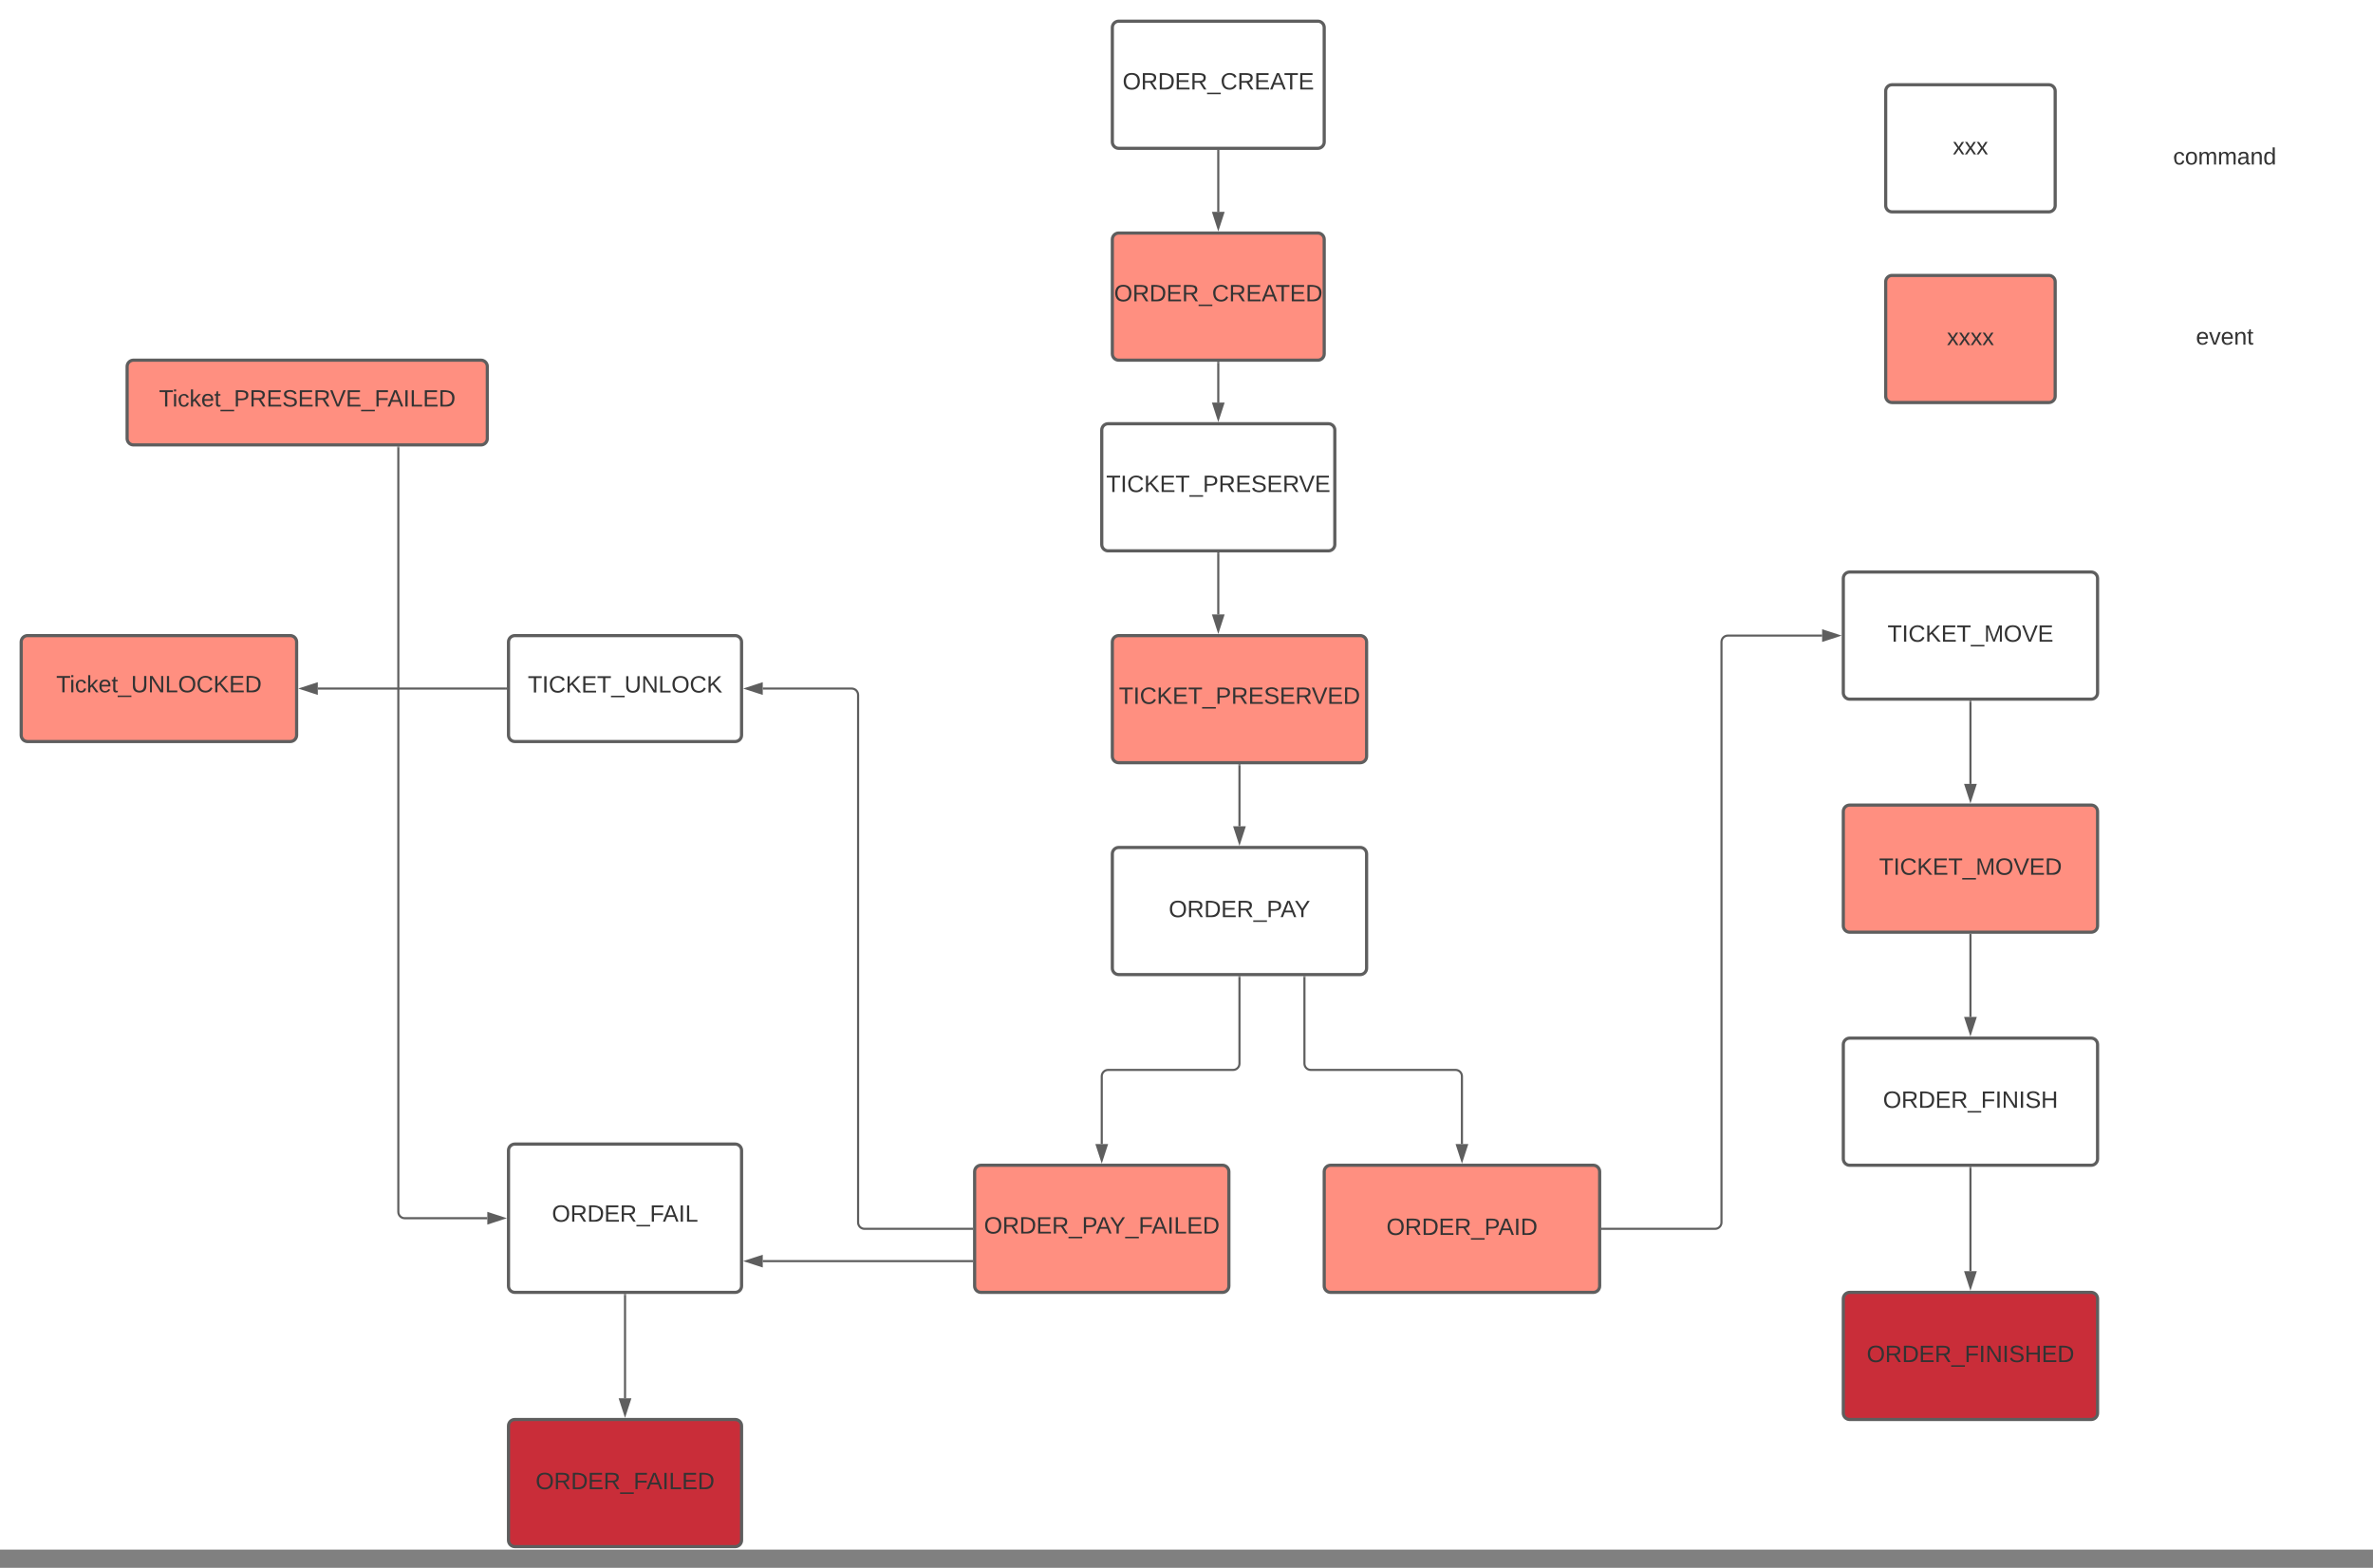 <svg xmlns="http://www.w3.org/2000/svg" xmlns:xlink="http://www.w3.org/1999/xlink" xmlns:lucid="lucid" width="2240" height="1480"><rect width="100%" height="100%" fill="#808080" stroke="none"/><g transform="translate(-60 140)" lucid:page-tab-id="0_0"><path d="M0-1258.83h3677.73v2581.66H0z" fill="#fff"/><path d="M180 206c0-3.3 2.7-6 6-6h328c3.3 0 6 2.7 6 6v68c0 3.3-2.7 6-6 6H186c-3.3 0-6-2.7-6-6z" stroke="#5e5e5e" stroke-width="3" fill="#ff8f80"/><use xlink:href="#a" transform="matrix(1,0,0,1,192,212) translate(18.062 31.778)"/><path d="M80 466c0-3.3 2.7-6 6-6h248c3.3 0 6 2.7 6 6v88c0 3.3-2.7 6-6 6H86c-3.3 0-6-2.7-6-6z" stroke="#5e5e5e" stroke-width="3" fill="#ff8f80"/><use xlink:href="#b" transform="matrix(1,0,0,1,92,472) translate(21.056 41.528)"/><path d="M540 466c0-3.3 2.7-6 6-6h208c3.3 0 6 2.7 6 6v88c0 3.3-2.7 6-6 6H546c-3.3 0-6-2.7-6-6z" stroke="#5e5e5e" stroke-width="3" fill="#fff"/><use xlink:href="#c" transform="matrix(1,0,0,1,545,465) translate(13.21 48.715)"/><path d="M540 946c0-3.3 2.7-6 6-6h208c3.3 0 6 2.7 6 6v128c0 3.3-2.7 6-6 6H546c-3.3 0-6-2.7-6-6z" stroke="#5e5e5e" stroke-width="3" fill="#fff"/><use xlink:href="#d" transform="matrix(1,0,0,1,552,952) translate(28.988 61.278)"/><path d="M540 1206c0-3.3 2.7-6 6-6h208c3.3 0 6 2.7 6 6v108c0 3.3-2.7 6-6 6H546c-3.3 0-6-2.7-6-6z" stroke="#5e5e5e" stroke-width="3" fill="#c92d39"/><use xlink:href="#e" transform="matrix(1,0,0,1,552,1212) translate(13.586 53.778)"/><path d="M1110-114c0-3.3 2.7-6 6-6h188c3.3 0 6 2.7 6 6V-6c0 3.3-2.7 6-6 6h-188c-3.3 0-6-2.7-6-6z" stroke="#5e5e5e" stroke-width="3" fill="#fff"/><use xlink:href="#f" transform="matrix(1,0,0,1,1122,-108) translate(-2.34 52.444)"/><path d="M1110 86c0-3.3 2.7-6 6-6h188c3.3 0 6 2.7 6 6v108c0 3.3-2.7 6-6 6h-188c-3.3 0-6-2.7-6-6z" stroke="#5e5e5e" stroke-width="3" fill="#ff8f80"/><use xlink:href="#g" transform="matrix(1,0,0,1,1122,92) translate(-10.333 52.444)"/><path d="M1100 266c0-3.3 2.7-6 6-6h208c3.3 0 6 2.7 6 6v108c0 3.3-2.7 6-6 6h-208c-3.3 0-6-2.7-6-6z" stroke="#5e5e5e" stroke-width="3" fill="#fff"/><use xlink:href="#h" transform="matrix(1,0,0,1,1112,272) translate(-7.802 52.444)"/><path d="M1110 466c0-3.3 2.7-6 6-6h228c3.3 0 6 2.7 6 6v108c0 3.3-2.7 6-6 6h-228c-3.3 0-6-2.7-6-6z" stroke="#5e5e5e" stroke-width="3" fill="#ff8f80"/><use xlink:href="#i" transform="matrix(1,0,0,1,1122,472) translate(-5.796 52.444)"/><path d="M980 966c0-3.3 2.7-6 6-6h228c3.3 0 6 2.7 6 6v108c0 3.3-2.7 6-6 6H986c-3.3 0-6-2.7-6-6z" stroke="#5e5e5e" stroke-width="3" fill="#ff8f80"/><use xlink:href="#j" transform="matrix(1,0,0,1,992,972) translate(-3.142 52.444)"/><path d="M1310 966c0-3.3 2.7-6 6-6h248c3.3 0 6 2.7 6 6v108c0 3.3-2.7 6-6 6h-248c-3.3 0-6-2.7-6-6z" stroke="#5e5e5e" stroke-width="3" fill="#ff8f80"/><use xlink:href="#k" transform="matrix(1,0,0,1,1322,972) translate(46.735 53.778)"/><path d="M1110 666c0-3.3 2.7-6 6-6h228c3.3 0 6 2.7 6 6v108c0 3.3-2.7 6-6 6h-228c-3.3 0-6-2.7-6-6z" stroke="#5e5e5e" stroke-width="3" fill="#fff"/><use xlink:href="#l" transform="matrix(1,0,0,1,1122,672) translate(41.241 53.778)"/><path d="M1800 406c0-3.3 2.7-6 6-6h228c3.3 0 6 2.7 6 6v108c0 3.3-2.7 6-6 6h-228c-3.3 0-6-2.7-6-6z" stroke="#5e5e5e" stroke-width="3" fill="#fff"/><use xlink:href="#m" transform="matrix(1,0,0,1,1812,412) translate(29.728 53.778)"/><path d="M1800 626c0-3.3 2.7-6 6-6h228c3.3 0 6 2.7 6 6v108c0 3.3-2.7 6-6 6h-228c-3.3 0-6-2.7-6-6z" stroke="#5e5e5e" stroke-width="3" fill="#ff8f80"/><use xlink:href="#n" transform="matrix(1,0,0,1,1812,632) translate(21.735 53.778)"/><path d="M1800 846c0-3.3 2.7-6 6-6h228c3.3 0 6 2.7 6 6v108c0 3.3-2.7 6-6 6h-228c-3.3 0-6-2.7-6-6z" stroke="#5e5e5e" stroke-width="3" fill="#fff"/><use xlink:href="#o" transform="matrix(1,0,0,1,1812,852) translate(25.469 53.778)"/><path d="M1800 1086c0-3.3 2.7-6 6-6h228c3.3 0 6 2.7 6 6v108c0 3.3-2.7 6-6 6h-228c-3.3 0-6-2.7-6-6z" stroke="#5e5e5e" stroke-width="3" fill="#c92d39"/><use xlink:href="#p" transform="matrix(1,0,0,1,1812,1092) translate(10.068 53.778)"/><path d="M1840-54c0-3.3 2.7-6 6-6h148c3.3 0 6 2.7 6 6V54c0 3.3-2.7 6-6 6h-148c-3.3 0-6-2.7-6-6z" stroke="#5e5e5e" stroke-width="3" fill="#fff"/><use xlink:href="#q" transform="matrix(1,0,0,1,1852,-48) translate(51.333 53.778)"/><path d="M1840 126c0-3.3 2.7-6 6-6h148c3.3 0 6 2.7 6 6v108c0 3.3-2.7 6-6 6h-148c-3.3 0-6-2.7-6-6z" stroke="#5e5e5e" stroke-width="3" fill="#ff8f80"/><use xlink:href="#r" transform="matrix(1,0,0,1,1852,132) translate(45.778 53.778)"/><path d="M2040-14c0-3.3 2.7-6 6-6h228c3.3 0 6 2.7 6 6v48c0 3.3-2.7 6-6 6h-228c-3.3 0-6-2.7-6-6z" stroke="#000" stroke-opacity="0" stroke-width="3" fill="#fff" fill-opacity="0"/><use xlink:href="#s" transform="matrix(1,0,0,1,2045,-15) translate(66.296 30.278)"/><path d="M2040 156c0-3.3 2.7-6 6-6h228c3.3 0 6 2.7 6 6v48c0 3.3-2.7 6-6 6h-228c-3.3 0-6-2.7-6-6z" stroke="#000" stroke-opacity="0" stroke-width="3" fill="#fff" fill-opacity="0"/><use xlink:href="#t" transform="matrix(1,0,0,1,2045,155) translate(87.84 30.278)"/><path d="M537.5 510H360" stroke="#5e5e5e" stroke-width="2" fill="none"/><path d="M538.5 511h-1.03v-2h1.03z" fill="#5e5e5e"/><path d="M344.74 510l14.26-4.64v9.28z" stroke="#5e5e5e" stroke-width="2" fill="#5e5e5e"/><path d="M436 282.5V1004c0 3.3 2.7 6 6 6h78" stroke="#5e5e5e" stroke-width="2" fill="none"/><path d="M437 282.53h-2v-1.03h2z" fill="#5e5e5e"/><path d="M535.26 1010l-14.26 4.64v-9.28z" stroke="#5e5e5e" stroke-width="2" fill="#5e5e5e"/><path d="M650 1082.5v97.5" stroke="#5e5e5e" stroke-width="2" fill="none"/><path d="M651 1082.53h-2v-1.03h2z" fill="#5e5e5e"/><path d="M650 1195.26l-4.64-14.26h9.28z" stroke="#5e5e5e" stroke-width="2" fill="#5e5e5e"/><path d="M1230 782.5V864c0 3.3-2.7 6-6 6h-118c-3.3 0-6 2.7-6 6v64" stroke="#5e5e5e" stroke-width="2" fill="none"/><path d="M1231 782.53h-2v-1.03h2z" fill="#5e5e5e"/><path d="M1100 955.26l-4.64-14.26h9.28z" stroke="#5e5e5e" stroke-width="2" fill="#5e5e5e"/><path d="M1291.33 782.5V864c0 3.3 2.7 6 6 6H1434c3.3 0 6 2.7 6 6v64" stroke="#5e5e5e" stroke-width="2" fill="none"/><path d="M1292.33 782.53h-2v-1.03h2z" fill="#5e5e5e"/><path d="M1440 955.26l-4.64-14.26h9.28z" stroke="#5e5e5e" stroke-width="2" fill="#5e5e5e"/><path d="M977.5 1020H876c-3.3 0-6-2.7-6-6V516c0-3.3-2.7-6-6-6h-84" stroke="#5e5e5e" stroke-width="2" fill="none"/><path d="M978.5 1021h-1.03v-2h1.03z" fill="#5e5e5e"/><path d="M764.74 510l14.26-4.64v9.28z" stroke="#5e5e5e" stroke-width="2" fill="#5e5e5e"/><path d="M977.5 1050.5H780" stroke="#5e5e5e" stroke-width="2" fill="none"/><path d="M978.5 1051.5h-1.03v-2h1.03z" fill="#5e5e5e"/><path d="M764.74 1050.5l14.26-4.64v9.27z" stroke="#5e5e5e" stroke-width="2" fill="#5e5e5e"/><path d="M1210 2.5V60" stroke="#5e5e5e" stroke-width="2" fill="none"/><path d="M1211 2.53h-2V1.5h2z" fill="#5e5e5e"/><path d="M1210 75.26L1205.36 61h9.28z" stroke="#5e5e5e" stroke-width="2" fill="#5e5e5e"/><path d="M1210 202.5V240" stroke="#5e5e5e" stroke-width="2" fill="none"/><path d="M1211 202.53h-2v-1.03h2z" fill="#5e5e5e"/><path d="M1210 255.26l-4.64-14.26h9.28z" stroke="#5e5e5e" stroke-width="2" fill="#5e5e5e"/><path d="M1210 382.5V440" stroke="#5e5e5e" stroke-width="2" fill="none"/><path d="M1211 382.53h-2v-1.03h2z" fill="#5e5e5e"/><path d="M1210 455.26l-4.64-14.26h9.28z" stroke="#5e5e5e" stroke-width="2" fill="#5e5e5e"/><path d="M1230 582.5V640" stroke="#5e5e5e" stroke-width="2" fill="none"/><path d="M1231 582.53h-2v-1.03h2z" fill="#5e5e5e"/><path d="M1230 655.26l-4.64-14.26h9.28z" stroke="#5e5e5e" stroke-width="2" fill="#5e5e5e"/><path d="M1572.5 1020H1679c3.3 0 6-2.7 6-6V466c0-3.3 2.7-6 6-6h89" stroke="#5e5e5e" stroke-width="2" fill="none"/><path d="M1572.53 1021h-1.03v-2h1.03z" fill="#5e5e5e"/><path d="M1795.26 460l-14.26 4.64v-9.28z" stroke="#5e5e5e" stroke-width="2" fill="#5e5e5e"/><path d="M1920 522.5V600" stroke="#5e5e5e" stroke-width="2" fill="none"/><path d="M1921 522.53h-2v-1.03h2z" fill="#5e5e5e"/><path d="M1920 615.26l-4.64-14.26h9.28z" stroke="#5e5e5e" stroke-width="2" fill="#5e5e5e"/><path d="M1920 742.5V820" stroke="#5e5e5e" stroke-width="2" fill="none"/><path d="M1921 742.53h-2v-1.03h2z" fill="#5e5e5e"/><path d="M1920 835.26l-4.64-14.26h9.28z" stroke="#5e5e5e" stroke-width="2" fill="#5e5e5e"/><path d="M1920 962.5v97.5" stroke="#5e5e5e" stroke-width="2" fill="none"/><path d="M1921 962.53h-2v-1.03h2z" fill="#5e5e5e"/><path d="M1920 1075.26l-4.64-14.26h9.28z" stroke="#5e5e5e" stroke-width="2" fill="#5e5e5e"/><defs><path fill="#333" d="M127-220V0H93v-220H8v-28h204v28h-85" id="u"/><path fill="#333" d="M24-231v-30h32v30H24zM24 0v-190h32V0H24" id="v"/><path fill="#333" d="M96-169c-40 0-48 33-48 73s9 75 48 75c24 0 41-14 43-38l32 2c-6 37-31 61-74 61-59 0-76-41-82-99-10-93 101-131 147-64 4 7 5 14 7 22l-32 3c-4-21-16-35-41-35" id="w"/><path fill="#333" d="M143 0L79-87 56-68V0H24v-261h32v163l83-92h37l-77 82L181 0h-38" id="x"/><path fill="#333" d="M100-194c63 0 86 42 84 106H49c0 40 14 67 53 68 26 1 43-12 49-29l28 8c-11 28-37 45-77 45C44 4 14-33 15-96c1-61 26-98 85-98zm52 81c6-60-76-77-97-28-3 7-6 17-6 28h103" id="y"/><path fill="#333" d="M59-47c-2 24 18 29 38 22v24C64 9 27 4 27-40v-127H5v-23h24l9-43h21v43h35v23H59v120" id="z"/><path fill="#333" d="M-5 72V49h209v23H-5" id="A"/><path fill="#333" d="M30-248c87 1 191-15 191 75 0 78-77 80-158 76V0H30v-248zm33 125c57 0 124 11 124-50 0-59-68-47-124-48v98" id="B"/><path fill="#333" d="M233-177c-1 41-23 64-60 70L243 0h-38l-65-103H63V0H30v-248c88 3 205-21 203 71zM63-129c60-2 137 13 137-47 0-61-80-42-137-45v92" id="C"/><path fill="#333" d="M30 0v-248h187v28H63v79h144v27H63v87h162V0H30" id="D"/><path fill="#333" d="M185-189c-5-48-123-54-124 2 14 75 158 14 163 119 3 78-121 87-175 55-17-10-28-26-33-46l33-7c5 56 141 63 141-1 0-78-155-14-162-118-5-82 145-84 179-34 5 7 8 16 11 25" id="E"/><path fill="#333" d="M137 0h-34L2-248h35l83 218 83-218h36" id="F"/><path fill="#333" d="M63-220v92h138v28H63V0H30v-248h175v28H63" id="G"/><path fill="#333" d="M205 0l-28-72H64L36 0H1l101-248h38L239 0h-34zm-38-99l-47-123c-12 45-31 82-46 123h93" id="H"/><path fill="#333" d="M33 0v-248h34V0H33" id="I"/><path fill="#333" d="M30 0v-248h33v221h125V0H30" id="J"/><path fill="#333" d="M30-248c118-7 216 8 213 122C240-48 200 0 122 0H30v-248zM63-27c89 8 146-16 146-99s-60-101-146-95v194" id="K"/><g id="a"><use transform="matrix(0.062,0,0,0.062,0,0)" xlink:href="#u"/><use transform="matrix(0.062,0,0,0.062,12.716,0)" xlink:href="#v"/><use transform="matrix(0.062,0,0,0.062,17.593,0)" xlink:href="#w"/><use transform="matrix(0.062,0,0,0.062,28.704,0)" xlink:href="#x"/><use transform="matrix(0.062,0,0,0.062,39.815,0)" xlink:href="#y"/><use transform="matrix(0.062,0,0,0.062,52.16,0)" xlink:href="#z"/><use transform="matrix(0.062,0,0,0.062,58.333,0)" xlink:href="#A"/><use transform="matrix(0.062,0,0,0.062,70.679,0)" xlink:href="#B"/><use transform="matrix(0.062,0,0,0.062,85.494,0)" xlink:href="#C"/><use transform="matrix(0.062,0,0,0.062,101.481,0)" xlink:href="#D"/><use transform="matrix(0.062,0,0,0.062,116.296,0)" xlink:href="#E"/><use transform="matrix(0.062,0,0,0.062,131.111,0)" xlink:href="#D"/><use transform="matrix(0.062,0,0,0.062,145.926,0)" xlink:href="#C"/><use transform="matrix(0.062,0,0,0.062,161.481,0)" xlink:href="#F"/><use transform="matrix(0.062,0,0,0.062,176.296,0)" xlink:href="#D"/><use transform="matrix(0.062,0,0,0.062,191.111,0)" xlink:href="#A"/><use transform="matrix(0.062,0,0,0.062,203.457,0)" xlink:href="#G"/><use transform="matrix(0.062,0,0,0.062,215.741,0)" xlink:href="#H"/><use transform="matrix(0.062,0,0,0.062,230.556,0)" xlink:href="#I"/><use transform="matrix(0.062,0,0,0.062,236.728,0)" xlink:href="#J"/><use transform="matrix(0.062,0,0,0.062,249.074,0)" xlink:href="#D"/><use transform="matrix(0.062,0,0,0.062,263.889,0)" xlink:href="#K"/></g><path fill="#333" d="M232-93c-1 65-40 97-104 97C67 4 28-28 28-90v-158h33c8 89-33 224 67 224 102 0 64-133 71-224h33v155" id="L"/><path fill="#333" d="M190 0L58-211 59 0H30v-248h39L202-35l-2-213h31V0h-41" id="M"/><path fill="#333" d="M140-251c81 0 123 46 123 126C263-46 219 4 140 4 59 4 17-45 17-125s42-126 123-126zm0 227c63 0 89-41 89-101s-29-99-89-99c-61 0-89 39-89 99S79-25 140-24" id="N"/><path fill="#333" d="M212-179c-10-28-35-45-73-45-59 0-87 40-87 99 0 60 29 101 89 101 43 0 62-24 78-52l27 14C228-24 195 4 139 4 59 4 22-46 18-125c-6-104 99-153 187-111 19 9 31 26 39 46" id="O"/><path fill="#333" d="M194 0L95-120 63-95V0H30v-248h33v124l119-124h40L117-140 236 0h-42" id="P"/><g id="b"><use transform="matrix(0.062,0,0,0.062,0,0)" xlink:href="#u"/><use transform="matrix(0.062,0,0,0.062,12.716,0)" xlink:href="#v"/><use transform="matrix(0.062,0,0,0.062,17.593,0)" xlink:href="#w"/><use transform="matrix(0.062,0,0,0.062,28.704,0)" xlink:href="#x"/><use transform="matrix(0.062,0,0,0.062,39.815,0)" xlink:href="#y"/><use transform="matrix(0.062,0,0,0.062,52.16,0)" xlink:href="#z"/><use transform="matrix(0.062,0,0,0.062,58.333,0)" xlink:href="#A"/><use transform="matrix(0.062,0,0,0.062,70.679,0)" xlink:href="#L"/><use transform="matrix(0.062,0,0,0.062,86.667,0)" xlink:href="#M"/><use transform="matrix(0.062,0,0,0.062,102.654,0)" xlink:href="#J"/><use transform="matrix(0.062,0,0,0.062,115,0)" xlink:href="#N"/><use transform="matrix(0.062,0,0,0.062,132.284,0)" xlink:href="#O"/><use transform="matrix(0.062,0,0,0.062,148.272,0)" xlink:href="#P"/><use transform="matrix(0.062,0,0,0.062,163.086,0)" xlink:href="#D"/><use transform="matrix(0.062,0,0,0.062,177.901,0)" xlink:href="#K"/></g><g id="c"><use transform="matrix(0.062,0,0,0.062,0,0)" xlink:href="#u"/><use transform="matrix(0.062,0,0,0.062,13.519,0)" xlink:href="#I"/><use transform="matrix(0.062,0,0,0.062,19.691,0)" xlink:href="#O"/><use transform="matrix(0.062,0,0,0.062,35.679,0)" xlink:href="#P"/><use transform="matrix(0.062,0,0,0.062,50.494,0)" xlink:href="#D"/><use transform="matrix(0.062,0,0,0.062,65.309,0)" xlink:href="#u"/><use transform="matrix(0.062,0,0,0.062,78.827,0)" xlink:href="#A"/><use transform="matrix(0.062,0,0,0.062,91.173,0)" xlink:href="#L"/><use transform="matrix(0.062,0,0,0.062,107.16,0)" xlink:href="#M"/><use transform="matrix(0.062,0,0,0.062,123.148,0)" xlink:href="#J"/><use transform="matrix(0.062,0,0,0.062,135.494,0)" xlink:href="#N"/><use transform="matrix(0.062,0,0,0.062,152.778,0)" xlink:href="#O"/><use transform="matrix(0.062,0,0,0.062,168.765,0)" xlink:href="#P"/></g><g id="d"><use transform="matrix(0.062,0,0,0.062,0,0)" xlink:href="#N"/><use transform="matrix(0.062,0,0,0.062,17.284,0)" xlink:href="#C"/><use transform="matrix(0.062,0,0,0.062,33.272,0)" xlink:href="#K"/><use transform="matrix(0.062,0,0,0.062,49.259,0)" xlink:href="#D"/><use transform="matrix(0.062,0,0,0.062,64.074,0)" xlink:href="#C"/><use transform="matrix(0.062,0,0,0.062,80.062,0)" xlink:href="#A"/><use transform="matrix(0.062,0,0,0.062,92.407,0)" xlink:href="#G"/><use transform="matrix(0.062,0,0,0.062,104.691,0)" xlink:href="#H"/><use transform="matrix(0.062,0,0,0.062,119.506,0)" xlink:href="#I"/><use transform="matrix(0.062,0,0,0.062,125.679,0)" xlink:href="#J"/></g><g id="e"><use transform="matrix(0.062,0,0,0.062,0,0)" xlink:href="#N"/><use transform="matrix(0.062,0,0,0.062,17.284,0)" xlink:href="#C"/><use transform="matrix(0.062,0,0,0.062,33.272,0)" xlink:href="#K"/><use transform="matrix(0.062,0,0,0.062,49.259,0)" xlink:href="#D"/><use transform="matrix(0.062,0,0,0.062,64.074,0)" xlink:href="#C"/><use transform="matrix(0.062,0,0,0.062,80.062,0)" xlink:href="#A"/><use transform="matrix(0.062,0,0,0.062,92.407,0)" xlink:href="#G"/><use transform="matrix(0.062,0,0,0.062,104.691,0)" xlink:href="#H"/><use transform="matrix(0.062,0,0,0.062,119.506,0)" xlink:href="#I"/><use transform="matrix(0.062,0,0,0.062,125.679,0)" xlink:href="#J"/><use transform="matrix(0.062,0,0,0.062,138.025,0)" xlink:href="#D"/><use transform="matrix(0.062,0,0,0.062,152.84,0)" xlink:href="#K"/></g><g id="f"><use transform="matrix(0.062,0,0,0.062,0,0)" xlink:href="#N"/><use transform="matrix(0.062,0,0,0.062,17.284,0)" xlink:href="#C"/><use transform="matrix(0.062,0,0,0.062,33.272,0)" xlink:href="#K"/><use transform="matrix(0.062,0,0,0.062,49.259,0)" xlink:href="#D"/><use transform="matrix(0.062,0,0,0.062,64.074,0)" xlink:href="#C"/><use transform="matrix(0.062,0,0,0.062,80.062,0)" xlink:href="#A"/><use transform="matrix(0.062,0,0,0.062,92.407,0)" xlink:href="#O"/><use transform="matrix(0.062,0,0,0.062,108.395,0)" xlink:href="#C"/><use transform="matrix(0.062,0,0,0.062,124.383,0)" xlink:href="#D"/><use transform="matrix(0.062,0,0,0.062,139.198,0)" xlink:href="#H"/><use transform="matrix(0.062,0,0,0.062,152.346,0)" xlink:href="#u"/><use transform="matrix(0.062,0,0,0.062,165.864,0)" xlink:href="#D"/></g><g id="g"><use transform="matrix(0.062,0,0,0.062,0,0)" xlink:href="#N"/><use transform="matrix(0.062,0,0,0.062,17.284,0)" xlink:href="#C"/><use transform="matrix(0.062,0,0,0.062,33.272,0)" xlink:href="#K"/><use transform="matrix(0.062,0,0,0.062,49.259,0)" xlink:href="#D"/><use transform="matrix(0.062,0,0,0.062,64.074,0)" xlink:href="#C"/><use transform="matrix(0.062,0,0,0.062,80.062,0)" xlink:href="#A"/><use transform="matrix(0.062,0,0,0.062,92.407,0)" xlink:href="#O"/><use transform="matrix(0.062,0,0,0.062,108.395,0)" xlink:href="#C"/><use transform="matrix(0.062,0,0,0.062,124.383,0)" xlink:href="#D"/><use transform="matrix(0.062,0,0,0.062,139.198,0)" xlink:href="#H"/><use transform="matrix(0.062,0,0,0.062,152.346,0)" xlink:href="#u"/><use transform="matrix(0.062,0,0,0.062,165.864,0)" xlink:href="#D"/><use transform="matrix(0.062,0,0,0.062,180.679,0)" xlink:href="#K"/></g><g id="h"><use transform="matrix(0.062,0,0,0.062,0,0)" xlink:href="#u"/><use transform="matrix(0.062,0,0,0.062,13.519,0)" xlink:href="#I"/><use transform="matrix(0.062,0,0,0.062,19.691,0)" xlink:href="#O"/><use transform="matrix(0.062,0,0,0.062,35.679,0)" xlink:href="#P"/><use transform="matrix(0.062,0,0,0.062,50.494,0)" xlink:href="#D"/><use transform="matrix(0.062,0,0,0.062,65.309,0)" xlink:href="#u"/><use transform="matrix(0.062,0,0,0.062,78.827,0)" xlink:href="#A"/><use transform="matrix(0.062,0,0,0.062,91.173,0)" xlink:href="#B"/><use transform="matrix(0.062,0,0,0.062,105.988,0)" xlink:href="#C"/><use transform="matrix(0.062,0,0,0.062,121.975,0)" xlink:href="#D"/><use transform="matrix(0.062,0,0,0.062,136.79,0)" xlink:href="#E"/><use transform="matrix(0.062,0,0,0.062,151.605,0)" xlink:href="#D"/><use transform="matrix(0.062,0,0,0.062,166.42,0)" xlink:href="#C"/><use transform="matrix(0.062,0,0,0.062,181.975,0)" xlink:href="#F"/><use transform="matrix(0.062,0,0,0.062,196.79,0)" xlink:href="#D"/></g><g id="i"><use transform="matrix(0.062,0,0,0.062,0,0)" xlink:href="#u"/><use transform="matrix(0.062,0,0,0.062,13.519,0)" xlink:href="#I"/><use transform="matrix(0.062,0,0,0.062,19.691,0)" xlink:href="#O"/><use transform="matrix(0.062,0,0,0.062,35.679,0)" xlink:href="#P"/><use transform="matrix(0.062,0,0,0.062,50.494,0)" xlink:href="#D"/><use transform="matrix(0.062,0,0,0.062,65.309,0)" xlink:href="#u"/><use transform="matrix(0.062,0,0,0.062,78.827,0)" xlink:href="#A"/><use transform="matrix(0.062,0,0,0.062,91.173,0)" xlink:href="#B"/><use transform="matrix(0.062,0,0,0.062,105.988,0)" xlink:href="#C"/><use transform="matrix(0.062,0,0,0.062,121.975,0)" xlink:href="#D"/><use transform="matrix(0.062,0,0,0.062,136.79,0)" xlink:href="#E"/><use transform="matrix(0.062,0,0,0.062,151.605,0)" xlink:href="#D"/><use transform="matrix(0.062,0,0,0.062,166.42,0)" xlink:href="#C"/><use transform="matrix(0.062,0,0,0.062,181.975,0)" xlink:href="#F"/><use transform="matrix(0.062,0,0,0.062,196.79,0)" xlink:href="#D"/><use transform="matrix(0.062,0,0,0.062,211.605,0)" xlink:href="#K"/></g><path fill="#333" d="M137-103V0h-34v-103L8-248h37l75 118 75-118h37" id="Q"/><g id="j"><use transform="matrix(0.062,0,0,0.062,0,0)" xlink:href="#N"/><use transform="matrix(0.062,0,0,0.062,17.284,0)" xlink:href="#C"/><use transform="matrix(0.062,0,0,0.062,33.272,0)" xlink:href="#K"/><use transform="matrix(0.062,0,0,0.062,49.259,0)" xlink:href="#D"/><use transform="matrix(0.062,0,0,0.062,64.074,0)" xlink:href="#C"/><use transform="matrix(0.062,0,0,0.062,80.062,0)" xlink:href="#A"/><use transform="matrix(0.062,0,0,0.062,92.407,0)" xlink:href="#B"/><use transform="matrix(0.062,0,0,0.062,105.556,0)" xlink:href="#H"/><use transform="matrix(0.062,0,0,0.062,118.704,0)" xlink:href="#Q"/><use transform="matrix(0.062,0,0,0.062,133.519,0)" xlink:href="#A"/><use transform="matrix(0.062,0,0,0.062,145.864,0)" xlink:href="#G"/><use transform="matrix(0.062,0,0,0.062,158.148,0)" xlink:href="#H"/><use transform="matrix(0.062,0,0,0.062,172.963,0)" xlink:href="#I"/><use transform="matrix(0.062,0,0,0.062,179.136,0)" xlink:href="#J"/><use transform="matrix(0.062,0,0,0.062,191.481,0)" xlink:href="#D"/><use transform="matrix(0.062,0,0,0.062,206.296,0)" xlink:href="#K"/></g><g id="k"><use transform="matrix(0.062,0,0,0.062,0,0)" xlink:href="#N"/><use transform="matrix(0.062,0,0,0.062,17.284,0)" xlink:href="#C"/><use transform="matrix(0.062,0,0,0.062,33.272,0)" xlink:href="#K"/><use transform="matrix(0.062,0,0,0.062,49.259,0)" xlink:href="#D"/><use transform="matrix(0.062,0,0,0.062,64.074,0)" xlink:href="#C"/><use transform="matrix(0.062,0,0,0.062,80.062,0)" xlink:href="#A"/><use transform="matrix(0.062,0,0,0.062,92.407,0)" xlink:href="#B"/><use transform="matrix(0.062,0,0,0.062,105.556,0)" xlink:href="#H"/><use transform="matrix(0.062,0,0,0.062,120.37,0)" xlink:href="#I"/><use transform="matrix(0.062,0,0,0.062,126.543,0)" xlink:href="#K"/></g><g id="l"><use transform="matrix(0.062,0,0,0.062,0,0)" xlink:href="#N"/><use transform="matrix(0.062,0,0,0.062,17.284,0)" xlink:href="#C"/><use transform="matrix(0.062,0,0,0.062,33.272,0)" xlink:href="#K"/><use transform="matrix(0.062,0,0,0.062,49.259,0)" xlink:href="#D"/><use transform="matrix(0.062,0,0,0.062,64.074,0)" xlink:href="#C"/><use transform="matrix(0.062,0,0,0.062,80.062,0)" xlink:href="#A"/><use transform="matrix(0.062,0,0,0.062,92.407,0)" xlink:href="#B"/><use transform="matrix(0.062,0,0,0.062,105.556,0)" xlink:href="#H"/><use transform="matrix(0.062,0,0,0.062,118.704,0)" xlink:href="#Q"/></g><path fill="#333" d="M240 0l2-218c-23 76-54 145-80 218h-23L58-218 59 0H30v-248h44l77 211c21-75 51-140 76-211h43V0h-30" id="R"/><g id="m"><use transform="matrix(0.062,0,0,0.062,0,0)" xlink:href="#u"/><use transform="matrix(0.062,0,0,0.062,13.519,0)" xlink:href="#I"/><use transform="matrix(0.062,0,0,0.062,19.691,0)" xlink:href="#O"/><use transform="matrix(0.062,0,0,0.062,35.679,0)" xlink:href="#P"/><use transform="matrix(0.062,0,0,0.062,50.494,0)" xlink:href="#D"/><use transform="matrix(0.062,0,0,0.062,65.309,0)" xlink:href="#u"/><use transform="matrix(0.062,0,0,0.062,78.827,0)" xlink:href="#A"/><use transform="matrix(0.062,0,0,0.062,91.173,0)" xlink:href="#R"/><use transform="matrix(0.062,0,0,0.062,109.63,0)" xlink:href="#N"/><use transform="matrix(0.062,0,0,0.062,126.914,0)" xlink:href="#F"/><use transform="matrix(0.062,0,0,0.062,141.728,0)" xlink:href="#D"/></g><g id="n"><use transform="matrix(0.062,0,0,0.062,0,0)" xlink:href="#u"/><use transform="matrix(0.062,0,0,0.062,13.519,0)" xlink:href="#I"/><use transform="matrix(0.062,0,0,0.062,19.691,0)" xlink:href="#O"/><use transform="matrix(0.062,0,0,0.062,35.679,0)" xlink:href="#P"/><use transform="matrix(0.062,0,0,0.062,50.494,0)" xlink:href="#D"/><use transform="matrix(0.062,0,0,0.062,65.309,0)" xlink:href="#u"/><use transform="matrix(0.062,0,0,0.062,78.827,0)" xlink:href="#A"/><use transform="matrix(0.062,0,0,0.062,91.173,0)" xlink:href="#R"/><use transform="matrix(0.062,0,0,0.062,109.63,0)" xlink:href="#N"/><use transform="matrix(0.062,0,0,0.062,126.914,0)" xlink:href="#F"/><use transform="matrix(0.062,0,0,0.062,141.728,0)" xlink:href="#D"/><use transform="matrix(0.062,0,0,0.062,156.543,0)" xlink:href="#K"/></g><path fill="#333" d="M197 0v-115H63V0H30v-248h33v105h134v-105h34V0h-34" id="S"/><g id="o"><use transform="matrix(0.062,0,0,0.062,0,0)" xlink:href="#N"/><use transform="matrix(0.062,0,0,0.062,17.284,0)" xlink:href="#C"/><use transform="matrix(0.062,0,0,0.062,33.272,0)" xlink:href="#K"/><use transform="matrix(0.062,0,0,0.062,49.259,0)" xlink:href="#D"/><use transform="matrix(0.062,0,0,0.062,64.074,0)" xlink:href="#C"/><use transform="matrix(0.062,0,0,0.062,80.062,0)" xlink:href="#A"/><use transform="matrix(0.062,0,0,0.062,92.407,0)" xlink:href="#G"/><use transform="matrix(0.062,0,0,0.062,105.926,0)" xlink:href="#I"/><use transform="matrix(0.062,0,0,0.062,112.099,0)" xlink:href="#M"/><use transform="matrix(0.062,0,0,0.062,128.086,0)" xlink:href="#I"/><use transform="matrix(0.062,0,0,0.062,134.259,0)" xlink:href="#E"/><use transform="matrix(0.062,0,0,0.062,149.074,0)" xlink:href="#S"/></g><g id="p"><use transform="matrix(0.062,0,0,0.062,0,0)" xlink:href="#N"/><use transform="matrix(0.062,0,0,0.062,17.284,0)" xlink:href="#C"/><use transform="matrix(0.062,0,0,0.062,33.272,0)" xlink:href="#K"/><use transform="matrix(0.062,0,0,0.062,49.259,0)" xlink:href="#D"/><use transform="matrix(0.062,0,0,0.062,64.074,0)" xlink:href="#C"/><use transform="matrix(0.062,0,0,0.062,80.062,0)" xlink:href="#A"/><use transform="matrix(0.062,0,0,0.062,92.407,0)" xlink:href="#G"/><use transform="matrix(0.062,0,0,0.062,105.926,0)" xlink:href="#I"/><use transform="matrix(0.062,0,0,0.062,112.099,0)" xlink:href="#M"/><use transform="matrix(0.062,0,0,0.062,128.086,0)" xlink:href="#I"/><use transform="matrix(0.062,0,0,0.062,134.259,0)" xlink:href="#E"/><use transform="matrix(0.062,0,0,0.062,149.074,0)" xlink:href="#S"/><use transform="matrix(0.062,0,0,0.062,165.062,0)" xlink:href="#D"/><use transform="matrix(0.062,0,0,0.062,179.877,0)" xlink:href="#K"/></g><path fill="#333" d="M141 0L90-78 38 0H4l68-98-65-92h35l48 74 47-74h35l-64 92 68 98h-35" id="T"/><g id="q"><use transform="matrix(0.062,0,0,0.062,0,0)" xlink:href="#T"/><use transform="matrix(0.062,0,0,0.062,11.111,0)" xlink:href="#T"/><use transform="matrix(0.062,0,0,0.062,22.222,0)" xlink:href="#T"/></g><g id="r"><use transform="matrix(0.062,0,0,0.062,0,0)" xlink:href="#T"/><use transform="matrix(0.062,0,0,0.062,11.111,0)" xlink:href="#T"/><use transform="matrix(0.062,0,0,0.062,22.222,0)" xlink:href="#T"/><use transform="matrix(0.062,0,0,0.062,33.333,0)" xlink:href="#T"/></g><path fill="#333" d="M100-194c62-1 85 37 85 99 1 63-27 99-86 99S16-35 15-95c0-66 28-99 85-99zM99-20c44 1 53-31 53-75 0-43-8-75-51-75s-53 32-53 75 10 74 51 75" id="U"/><path fill="#333" d="M210-169c-67 3-38 105-44 169h-31v-121c0-29-5-50-35-48C34-165 62-65 56 0H25l-1-190h30c1 10-1 24 2 32 10-44 99-50 107 0 11-21 27-35 58-36 85-2 47 119 55 194h-31v-121c0-29-5-49-35-48" id="V"/><path fill="#333" d="M141-36C126-15 110 5 73 4 37 3 15-17 15-53c-1-64 63-63 125-63 3-35-9-54-41-54-24 1-41 7-42 31l-33-3c5-37 33-52 76-52 45 0 72 20 72 64v82c-1 20 7 32 28 27v20c-31 9-61-2-59-35zM48-53c0 20 12 33 32 33 41-3 63-29 60-74-43 2-92-5-92 41" id="W"/><path fill="#333" d="M117-194c89-4 53 116 60 194h-32v-121c0-31-8-49-39-48C34-167 62-67 57 0H25l-1-190h30c1 10-1 24 2 32 11-22 29-35 61-36" id="X"/><path fill="#333" d="M85-194c31 0 48 13 60 33l-1-100h32l1 261h-30c-2-10 0-23-3-31C134-8 116 4 85 4 32 4 16-35 15-94c0-66 23-100 70-100zm9 24c-40 0-46 34-46 75 0 40 6 74 45 74 42 0 51-32 51-76 0-42-9-74-50-73" id="Y"/><g id="s"><use transform="matrix(0.062,0,0,0.062,0,0)" xlink:href="#w"/><use transform="matrix(0.062,0,0,0.062,11.111,0)" xlink:href="#U"/><use transform="matrix(0.062,0,0,0.062,23.457,0)" xlink:href="#V"/><use transform="matrix(0.062,0,0,0.062,41.914,0)" xlink:href="#V"/><use transform="matrix(0.062,0,0,0.062,60.37,0)" xlink:href="#W"/><use transform="matrix(0.062,0,0,0.062,72.716,0)" xlink:href="#X"/><use transform="matrix(0.062,0,0,0.062,85.062,0)" xlink:href="#Y"/></g><path fill="#333" d="M108 0H70L1-190h34L89-25l56-165h34" id="Z"/><g id="t"><use transform="matrix(0.062,0,0,0.062,0,0)" xlink:href="#y"/><use transform="matrix(0.062,0,0,0.062,12.346,0)" xlink:href="#Z"/><use transform="matrix(0.062,0,0,0.062,23.457,0)" xlink:href="#y"/><use transform="matrix(0.062,0,0,0.062,35.802,0)" xlink:href="#X"/><use transform="matrix(0.062,0,0,0.062,48.148,0)" xlink:href="#z"/></g></defs></g></svg>